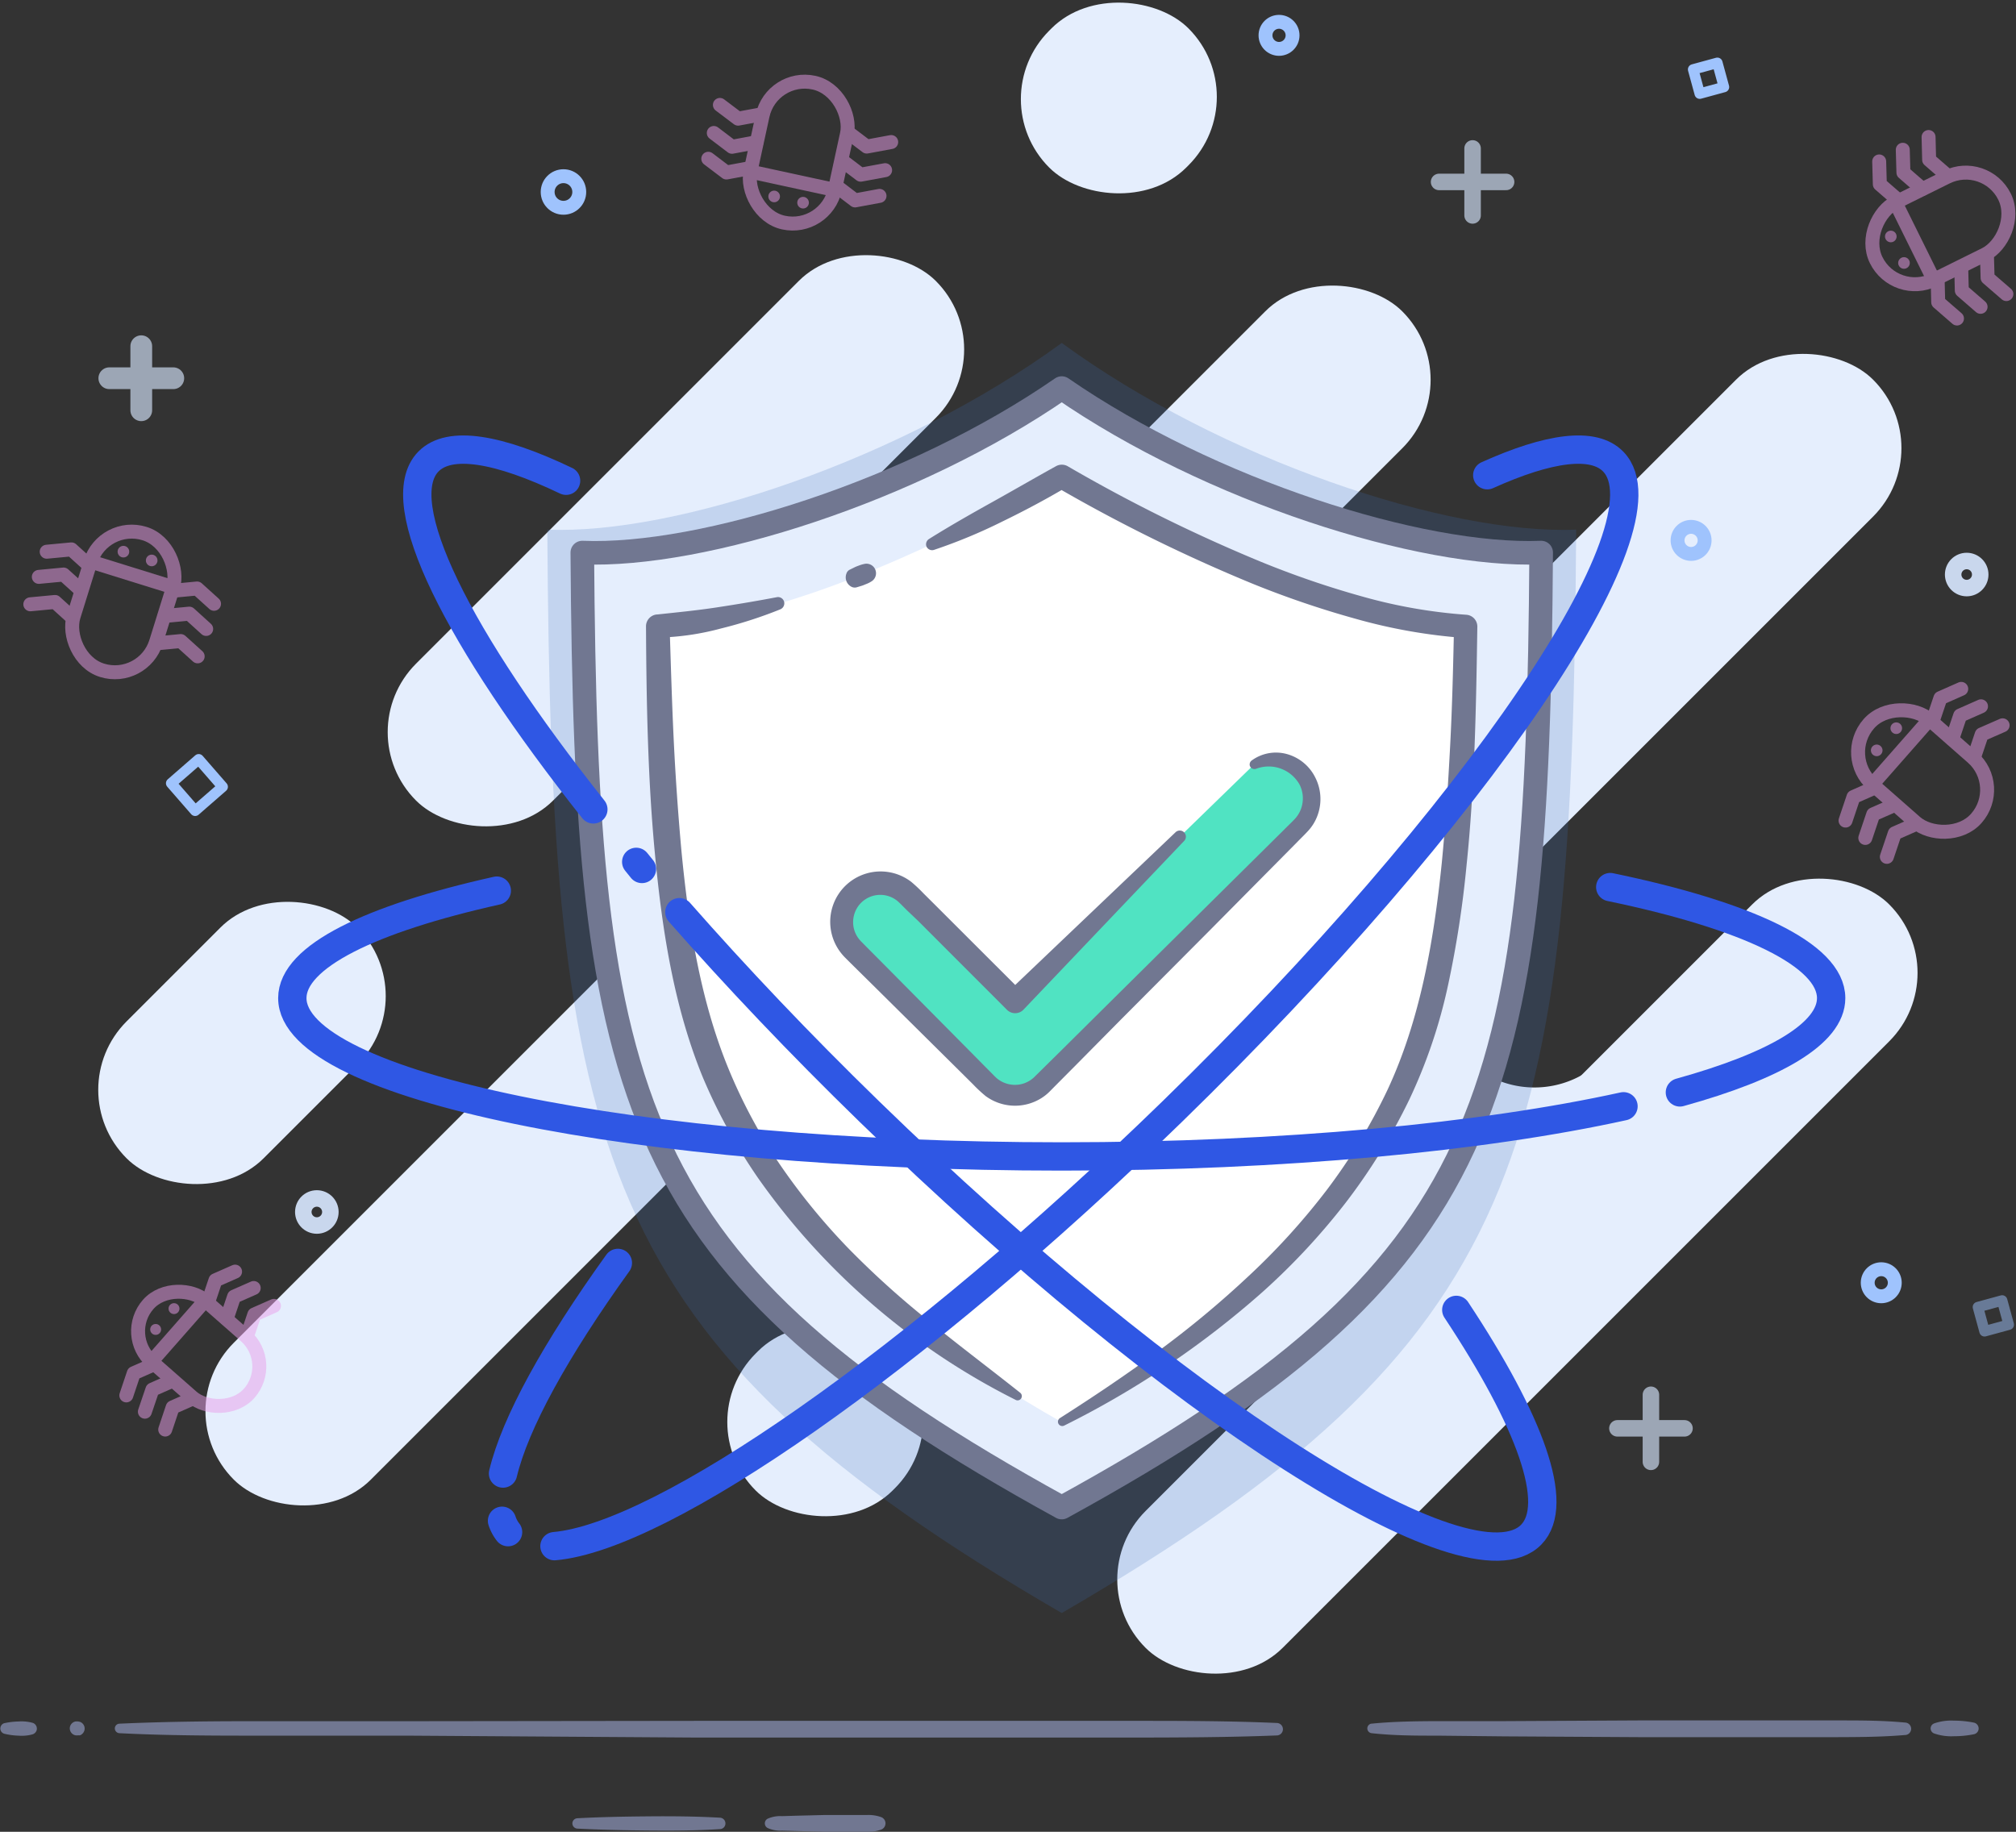 <svg id="Layer_1" data-name="Layer 1" xmlns="http://www.w3.org/2000/svg" viewBox="0 0 284.55 258.57"><rect x="0" y="0" width="284.55" height="258.57" fill="#333333" stroke="none"/><defs><style>.cls-1,.cls-10{opacity:0.5;}.cls-10,.cls-13,.cls-18,.cls-2,.cls-6,.cls-7,.cls-8,.cls-9{fill:none;}.cls-2{stroke:#ea9dea;stroke-width:1.97px;}.cls-10,.cls-13,.cls-15,.cls-18,.cls-2,.cls-6,.cls-7,.cls-8,.cls-9{stroke-linecap:round;stroke-linejoin:round;}.cls-3{fill:#ea9dea;}.cls-15,.cls-4{fill:#e5eefd;}.cls-5{opacity:0.7;}.cls-6,.cls-8{stroke:#c9d7ed;}.cls-6{stroke-width:3.07px;}.cls-10,.cls-7,.cls-9{stroke:#9fc3fd;}.cls-7{stroke-width:1.96px;}.cls-8{stroke-width:2.33px;}.cls-10,.cls-9{stroke-width:1.48px;}.cls-11{fill:#93b9f4;}.cls-12{fill:#717791;}.cls-13,.cls-15{stroke:#717791;}.cls-13{stroke-width:3px;}.cls-14{fill:#3f72ba;opacity:0.2;}.cls-15{stroke-width:3.33px;}.cls-16{fill:#fff;}.cls-17{fill:#50e3c2;}.cls-18{stroke:#2f57e4;stroke-width:4px;}</style></defs><title>rules</title><g id="_27._SECURITY" data-name="27. SECURITY"><g class="cls-1"><rect class="cls-2" x="11.31" y="74.86" width="12.19" height="20.21" rx="6.09" transform="translate(26.04 -1.33) rotate(17.29)"/><line class="cls-2" x1="12.79" y1="79.27" x2="24.43" y2="82.89"/><circle class="cls-3" cx="17.42" cy="77.87" r="0.82"/><circle class="cls-3" cx="21.41" cy="79.11" r="0.82"/><polyline class="cls-2" points="11.36 83.26 8.97 81.1 5.48 81.43"/><polyline class="cls-2" points="12.46 79.71 10.08 77.55 6.59 77.88"/><polyline class="cls-2" points="10.15 87.13 7.77 84.97 4.28 85.3"/><polyline class="cls-2" points="29.1 88.78 26.72 86.62 23.23 86.95"/><polyline class="cls-2" points="30.21 85.23 27.82 83.07 24.33 83.4"/><polyline class="cls-2" points="27.9 92.65 25.51 90.49 22.02 90.82"/></g><g class="cls-1"><rect class="cls-2" x="265.26" y="98.72" width="12.19" height="20.21" rx="6.09" transform="translate(10.47 240.78) rotate(-48.68)"/><line class="cls-2" x1="264.28" y1="110.72" x2="272.33" y2="101.57"/><circle class="cls-3" cx="264.89" cy="105.92" r="0.82"/><circle class="cls-3" cx="267.65" cy="102.79" r="0.82"/><polyline class="cls-2" points="267.34 113.66 264.4 114.95 263.28 118.28"/><polyline class="cls-2" points="264.55 111.2 261.61 112.5 260.49 115.83"/><polyline class="cls-2" points="270.39 116.33 267.44 117.63 266.32 120.95"/><polyline class="cls-2" points="279.61 99.7 276.67 101 275.55 104.32"/><polyline class="cls-2" points="276.82 97.24 273.88 98.54 272.76 101.87"/><polyline class="cls-2" points="282.66 102.38 279.71 103.67 278.59 107"/></g><g class="cls-1"><rect class="cls-2" x="267.79" y="22.14" width="12.19" height="20.21" rx="6.09" transform="translate(366.5 292) rotate(-116.34)"/><line class="cls-2" x1="272.94" y1="39.51" x2="267.54" y2="28.59"/><circle class="cls-3" cx="268.74" cy="37.12" r="0.82"/><circle class="cls-3" cx="266.88" cy="33.38" r="0.82"/><polyline class="cls-2" points="276.82 37.8 276.9 41.01 279.55 43.31"/><polyline class="cls-2" points="273.49 39.44 273.57 42.66 276.22 44.96"/><polyline class="cls-2" points="280.45 36 280.54 39.22 283.19 41.51"/><polyline class="cls-2" points="268.57 21.14 268.66 24.36 271.31 26.66"/><polyline class="cls-2" points="265.24 22.79 265.33 26.01 267.98 28.31"/><polyline class="cls-2" points="272.21 19.34 272.29 22.56 274.94 24.86"/></g><g class="cls-1"><rect class="cls-2" x="106.65" y="11.45" width="12.19" height="20.21" rx="6.09" transform="translate(218.35 66.51) rotate(-167.76)"/><line class="cls-2" x1="117.84" y1="26.81" x2="105.93" y2="24.23"/><circle class="cls-3" cx="113.35" cy="28.61" r="0.82"/><circle class="cls-3" cx="109.27" cy="27.73" r="0.82"/><polyline class="cls-2" points="118.91 22.71 121.48 24.66 124.93 24.02"/><polyline class="cls-2" points="118.13 26.34 120.69 28.29 124.14 27.65"/><polyline class="cls-2" points="119.77 18.75 122.34 20.69 125.79 20.05"/><polyline class="cls-2" points="100.75 18.77 103.32 20.72 106.77 20.08"/><polyline class="cls-2" points="99.97 22.41 102.53 24.35 105.98 23.71"/><polyline class="cls-2" points="101.61 14.81 104.18 16.75 107.63 16.11"/></g><rect class="cls-4" x="139.98" y="166.47" width="148.42" height="27.34" rx="13.67" transform="translate(493.01 156.06) rotate(135)"/><rect class="cls-4" x="11.12" y="133.56" width="46.06" height="27.34" rx="13.67" transform="translate(162.41 227.18) rotate(135)"/><path class="cls-4" d="M167.79,169.3l39.13-39.12a13.66,13.66,0,1,0,19.33,19.32l-39.13,39.13a13.67,13.67,0,0,0-19.33-19.33Z"/><path class="cls-4" d="M151.07,109.7,187.73,73a13.66,13.66,0,1,0,19.33,19.32L170.4,129a13.67,13.67,0,0,0-19.33-19.33Z"/><rect class="cls-4" x="111.93" y="103.07" width="178.6" height="27.34" rx="13.67" transform="translate(426.07 56.99) rotate(135)"/><rect class="cls-4" x="-1.17" y="112.74" width="233.23" height="27.34" rx="13.67" transform="translate(286.48 134.16) rotate(135)"/><rect class="cls-4" x="43.53" y="62.68" width="103.74" height="27.34" rx="13.67" transform="translate(216.85 62.86) rotate(135)"/><rect class="cls-4" x="144.03" y="0.16" width="27.79" height="27.34" rx="13.67" transform="translate(279.37 -88.06) rotate(135)"/><rect class="cls-4" x="102.58" y="186.9" width="27.79" height="27.34" rx="13.67" transform="translate(340.67 260.03) rotate(135)"/><g class="cls-5"><line class="cls-6" x1="19.94" y1="48.87" x2="19.94" y2="57.91"/><line class="cls-6" x1="24.46" y1="53.39" x2="15.43" y2="53.39"/></g><circle class="cls-7" cx="79.53" cy="27.1" r="2.23"/><g class="cls-5"><line class="cls-8" x1="207.85" y1="20.95" x2="207.85" y2="30.41"/><line class="cls-8" x1="212.58" y1="25.68" x2="203.12" y2="25.68"/></g><g class="cls-5"><line class="cls-8" x1="233.02" y1="196.88" x2="233.02" y2="206.35"/><line class="cls-8" x1="237.76" y1="201.62" x2="228.29" y2="201.62"/></g><circle class="cls-8" cx="277.59" cy="81.1" r="1.91"/><circle class="cls-8" cx="44.72" cy="171.08" r="1.91"/><circle class="cls-7" cx="238.69" cy="76.28" r="1.91"/><circle class="cls-7" cx="180.53" cy="4.99" r="1.91"/><circle class="cls-7" cx="265.53" cy="181.07" r="1.91"/><rect class="cls-9" x="25.23" y="108.23" width="5.15" height="5.15" transform="translate(-65.94 45.51) rotate(-41.05)"/><rect class="cls-9" x="239.39" y="9.28" width="3.54" height="3.54" transform="translate(294.05 246.59) rotate(-105.28)"/><rect class="cls-10" x="279.6" y="183.98" width="3.54" height="3.54" transform="translate(176.32 506.12) rotate(-105.28)"/><path class="cls-11" d="M202.93,153.21c0,.63-.07,1.27-.1,1.91"/><line class="cls-4" x1="273" y1="243.98" x2="278.61" y2="243.98"/><path class="cls-12" d="M273,243.27a7.34,7.34,0,0,1,2.8-.39,14.09,14.09,0,0,1,2.81.28.85.85,0,0,1,.65,1,.84.84,0,0,1-.65.64,14.09,14.09,0,0,1-2.81.28,7.34,7.34,0,0,1-2.8-.39.75.75,0,0,1-.44-1A.76.76,0,0,1,273,243.27Z"/><line class="cls-4" x1="193.55" y1="243.98" x2="268.87" y2="243.98"/><path class="cls-12" d="M193.55,243.31c3.14-.31,6.27-.35,9.41-.36l9.42,0,18.83-.1h28.25c3.14,0,6.28,0,9.41.3a.88.88,0,0,1,0,1.76c-3.13.27-6.27.29-9.41.3H231.21l-18.83-.11L203,245c-3.14,0-6.27,0-9.41-.35a.68.68,0,0,1,0-1.35Z"/><line class="cls-4" x1="16.85" y1="243.98" x2="180.2" y2="243.98"/><path class="cls-12" d="M16.85,243.31c6.81-.31,13.62-.36,20.42-.35l20.42,0,40.84-.05,40.84,0,20.41,0c6.81,0,13.62,0,20.42.3a.88.88,0,0,1,0,1.76c-6.8.27-13.61.29-20.42.3l-20.41,0-40.84,0L57.69,245l-20.42,0c-6.8,0-13.61,0-20.42-.35a.68.68,0,0,1-.64-.71A.67.67,0,0,1,16.85,243.31Z"/><line class="cls-4" x1="10.65" y1="243.98" x2="11.47" y2="243.98"/><path class="cls-12" d="M10.65,243a1.87,1.87,0,0,1,.41,0,1.6,1.6,0,0,1,.21.05.52.52,0,0,1,.2.09,1,1,0,0,1,.29,1.44,1.1,1.1,0,0,1-.29.28.52.52,0,0,1-.2.09.8.8,0,0,1-.21,0,1.87,1.87,0,0,1-.41,0,1,1,0,0,1-.77-1.22A1,1,0,0,1,10.65,243Z"/><line class="cls-4" x1="0.56" y1="243.98" x2="4.65" y2="243.98"/><path class="cls-12" d="M.56,243.25A10.2,10.2,0,0,1,2.61,243a5.9,5.9,0,0,1,2,.19.86.86,0,0,1,.56,1.06.89.89,0,0,1-.56.56,5.67,5.67,0,0,1-2,.19,9.53,9.53,0,0,1-2-.27.76.76,0,0,1-.54-.92A.79.79,0,0,1,.56,243.25Z"/><line class="cls-4" x1="108.38" y1="257.39" x2="124.36" y2="257.39"/><path class="cls-12" d="M108.38,256.71a4.38,4.38,0,0,1,2-.35l2-.06,4-.1h6a5.32,5.32,0,0,1,2,.3.94.94,0,0,1,.54,1.22.93.93,0,0,1-.54.54,5.32,5.32,0,0,1-2,.3h-6l-4-.1-2-.05a4.39,4.39,0,0,1-2-.36.74.74,0,0,1-.35-1A.7.7,0,0,1,108.38,256.71Z"/><line class="cls-4" x1="81.48" y1="257.39" x2="101.63" y2="257.39"/><path class="cls-12" d="M81.48,256.66c3.36-.18,6.72-.24,10.08-.27s6.72,0,10.07.19a.81.81,0,0,1,.76.86.79.79,0,0,1-.76.75c-3.35.22-6.71.23-10.07.2s-6.72-.1-10.08-.27a.74.74,0,0,1-.69-.77A.73.73,0,0,1,81.48,256.66Z"/><path class="cls-13" d="M198.5,226.81"/><path class="cls-14" d="M222.47,74.76c-18.22.76-50.15-9.94-72.61-26.35h0C127.4,64.82,95.47,75.52,77.25,74.76c.57,88.12,6.58,114.62,72.61,152.93h0C215.89,189.38,221.9,162.88,222.47,74.76Z"/><path class="cls-15" d="M217.53,78c-17,.67-46.74-8.76-67.67-23.22h0C128.93,69.26,99.17,78.69,82.19,78c.53,77.67,6.13,101,67.67,134.8h0C211.4,179.05,217,155.69,217.53,78Z"/><path class="cls-16" d="M149.86,200.75c-27.1-15.33-40.11-31-47.25-45.61-7.26-14.84-9.26-34.65-9.77-66.7,17.38-1,39.22-11,57-21.19,17.8,10.23,39.64,20.24,57,21.19-.51,32.05-2.51,51.86-9.77,66.7C190,169.72,177,185.42,149.86,200.75Z"/><path class="cls-12" d="M143.37,197.61A98.26,98.26,0,0,1,107,166.29,79.15,79.15,0,0,1,99.17,152c-4.14-10.16-5.74-21-6.74-31.58s-1.19-21.33-1.25-32h0a1.68,1.68,0,0,1,1.49-1.68h.08c2.79-.3,5.59-.57,8.41-1s5.64-.9,8.47-1.44a.89.89,0,0,1,1.06.71.92.92,0,0,1-.55,1,61.86,61.86,0,0,1-8.4,2.71,37.19,37.19,0,0,1-8.81,1.28l1.58-1.69h0c.17,5.3.32,10.59.57,15.87s.62,10.56,1.09,15.8c1,10.46,2.63,20.92,6.5,30.5A75,75,0,0,0,110,164.26a90.52,90.52,0,0,0,9.87,12.08,125.2,125.2,0,0,0,11.68,10.48c4.07,3.31,8.28,6.47,12.45,9.78h0a.6.6,0,0,1,.1.84A.59.59,0,0,1,143.37,197.61Z"/><path class="cls-12" d="M131.13,76.08c2.94-1.84,5.93-3.54,8.93-5.21s6-3.41,9-5.07h0l0,0a1.69,1.69,0,0,1,1.62,0,225.35,225.35,0,0,0,27.25,13.48,129.19,129.19,0,0,0,14.31,4.91A73.06,73.06,0,0,0,207,86.78H207a1.67,1.67,0,0,1,1.52,1.68c-.17,11.24-.36,22.5-1.53,33.76A146.14,146.14,0,0,1,204.4,139a74,74,0,0,1-5.51,16.27,83.84,83.84,0,0,1-9,14.56,95.08,95.08,0,0,1-11.64,12.5,128,128,0,0,1-28.06,18.91.61.61,0,0,1-.61-1.05h0c4.71-3,9.36-6.12,13.84-9.42a137.68,137.68,0,0,0,12.8-10.63,96.84,96.84,0,0,0,11.11-12.25,80.75,80.75,0,0,0,8.52-14.07c4.62-9.91,6.52-21,7.65-32,.54-5.53.9-11.1,1.19-16.68s.42-11.17.54-16.77l1.58,1.69h0a76.6,76.6,0,0,1-15.42-2.7,133.65,133.65,0,0,1-14.68-5A229.23,229.23,0,0,1,149,68.69h1.66c-3,1.78-6.06,3.41-9.19,4.93a75.31,75.31,0,0,1-9.64,4,.87.87,0,0,1-1.09-.55A.89.89,0,0,1,131.13,76.08Z"/><path class="cls-12" d="M119.46,81a.92.92,0,0,1,.53-.61l.63-.31c.21-.11.44-.18.66-.27a5,5,0,0,1,.69-.2h0a1.35,1.35,0,0,1,1,2.48,4,4,0,0,1-.65.33c-.22.08-.44.19-.67.26l-.69.21a1,1,0,0,1-.81-.08,1.49,1.49,0,0,1-.7-1.79Z"/><path class="cls-16" d="M143.28,154.61a5.47,5.47,0,0,1-3.88-1.6l-19-19a5.48,5.48,0,0,1,7.76-7.75l15.11,15.11,32.53-32.53a5.48,5.48,0,0,1,7.76,7.75L147.15,153A5.45,5.45,0,0,1,143.28,154.61Z"/><path class="cls-17" d="M177,107.92a5.49,5.49,0,0,1,6.53,8.68L147.15,153a5.49,5.49,0,0,1-7.75,0l-19-19a5.48,5.48,0,0,1,7.76-7.75l15.11,15.11,23.24-23.24"/><path class="cls-12" d="M176.71,107.32a5.81,5.81,0,0,1,4.93-.88,6.36,6.36,0,0,1,4,3.3A6.69,6.69,0,0,1,186,115a6.45,6.45,0,0,1-1.37,2.29c-.57.62-1.05,1.07-1.58,1.62l-12.41,12.53L158.2,143.93,152,150.2l-3.11,3.13-.79.8a6.58,6.58,0,0,1-1.1.87,7,7,0,0,1-7.89-.29,20,20,0,0,1-1.77-1.65l-1.56-1.55-6.27-6.21-6.27-6.21-3.14-3.1-.78-.78a7.37,7.37,0,0,1-.9-1.08,7.11,7.11,0,0,1,10.2-9.65,21.44,21.44,0,0,1,1.76,1.66l1.57,1.56,12.48,12.47,0,0H142.1l23.81-22.68a.86.86,0,0,1,1.22,1.22l-22.67,23.81a1.63,1.63,0,0,1-2.3.05h0l0,0,0,0L129.6,130,128,128.48c-.51-.5-1.1-1.13-1.43-1.38a3.83,3.83,0,0,0-5.46.85,3.89,3.89,0,0,0-.63,2.93,3.84,3.84,0,0,0,.58,1.42,4.64,4.64,0,0,0,.51.62l.77.78,3.11,3.13,6.21,6.27,6.21,6.27,1.55,1.57c.52.5,1.07,1.12,1.43,1.39a4,4,0,0,0,3,.76,3.9,3.9,0,0,0,1.5-.56,3.81,3.81,0,0,0,.64-.5l.76-.75,3.14-3.1,6.26-6.21,12.54-12.42,12.54-12.42c.5-.51,1.09-1.06,1.52-1.52a4.22,4.22,0,0,0,.89-1.46,4.32,4.32,0,0,0-.19-3.36,5,5,0,0,0-6.16-2.27h0a.69.69,0,0,1-.88-.42A.7.7,0,0,1,176.71,107.32Z"/><path class="cls-18" d="M229.15,156.16c-19.81,4.36-48,7.08-79.29,7.08-60,0-108.6-10-108.6-22.35,0-5.86,11-11.19,28.86-15.17"/><path class="cls-18" d="M227.28,125.22c19.28,4,31.18,9.56,31.18,15.67,0,5-7.94,9.59-21.35,13.31"/><path class="cls-18" d="M71,208c1.7-7.13,7.41-17.5,16.21-29.73"/><path class="cls-18" d="M71.71,216.27a5.21,5.21,0,0,1-.85-1.6"/><path class="cls-18" d="M209.92,67.08c8.69-3.92,15-4.79,17.78-1.92,8.6,8.84-19.27,49.92-62.25,91.75-36.36,35.38-71.89,60-87.19,61.34"/><path class="cls-18" d="M95.89,128.76c8,9.1,17,18.6,26.82,28.15,43,41.83,84.81,68.56,93.42,59.71,4.15-4.26-.17-16-10.58-31.72"/><path class="cls-18" d="M89.8,121.66l.81,1"/><path class="cls-18" d="M79.9,67.86c-9.55-4.57-16.47-5.75-19.44-2.7-5.57,5.72,4.12,24.92,23.29,49.09"/><g class="cls-1"><rect class="cls-2" x="22.32" y="180.89" width="11.46" height="18.99" rx="5.73" transform="translate(-133.46 85.76) rotate(-48.68)"/><line class="cls-2" x1="21.4" y1="192.17" x2="28.96" y2="183.57"/><circle class="cls-3" cx="21.97" cy="187.66" r="0.77"/><circle class="cls-3" cx="24.56" cy="184.72" r="0.77"/><polyline class="cls-2" points="24.27 194.93 21.51 196.15 20.45 199.27"/><polyline class="cls-2" points="21.65 192.62 18.88 193.84 17.83 196.97"/><polyline class="cls-2" points="27.14 197.44 24.37 198.66 23.32 201.79"/><polyline class="cls-2" points="35.81 181.81 33.04 183.03 31.99 186.16"/><polyline class="cls-2" points="33.18 179.5 30.41 180.72 29.36 183.85"/><polyline class="cls-2" points="38.67 184.33 35.9 185.55 34.85 188.67"/></g></g></svg>
